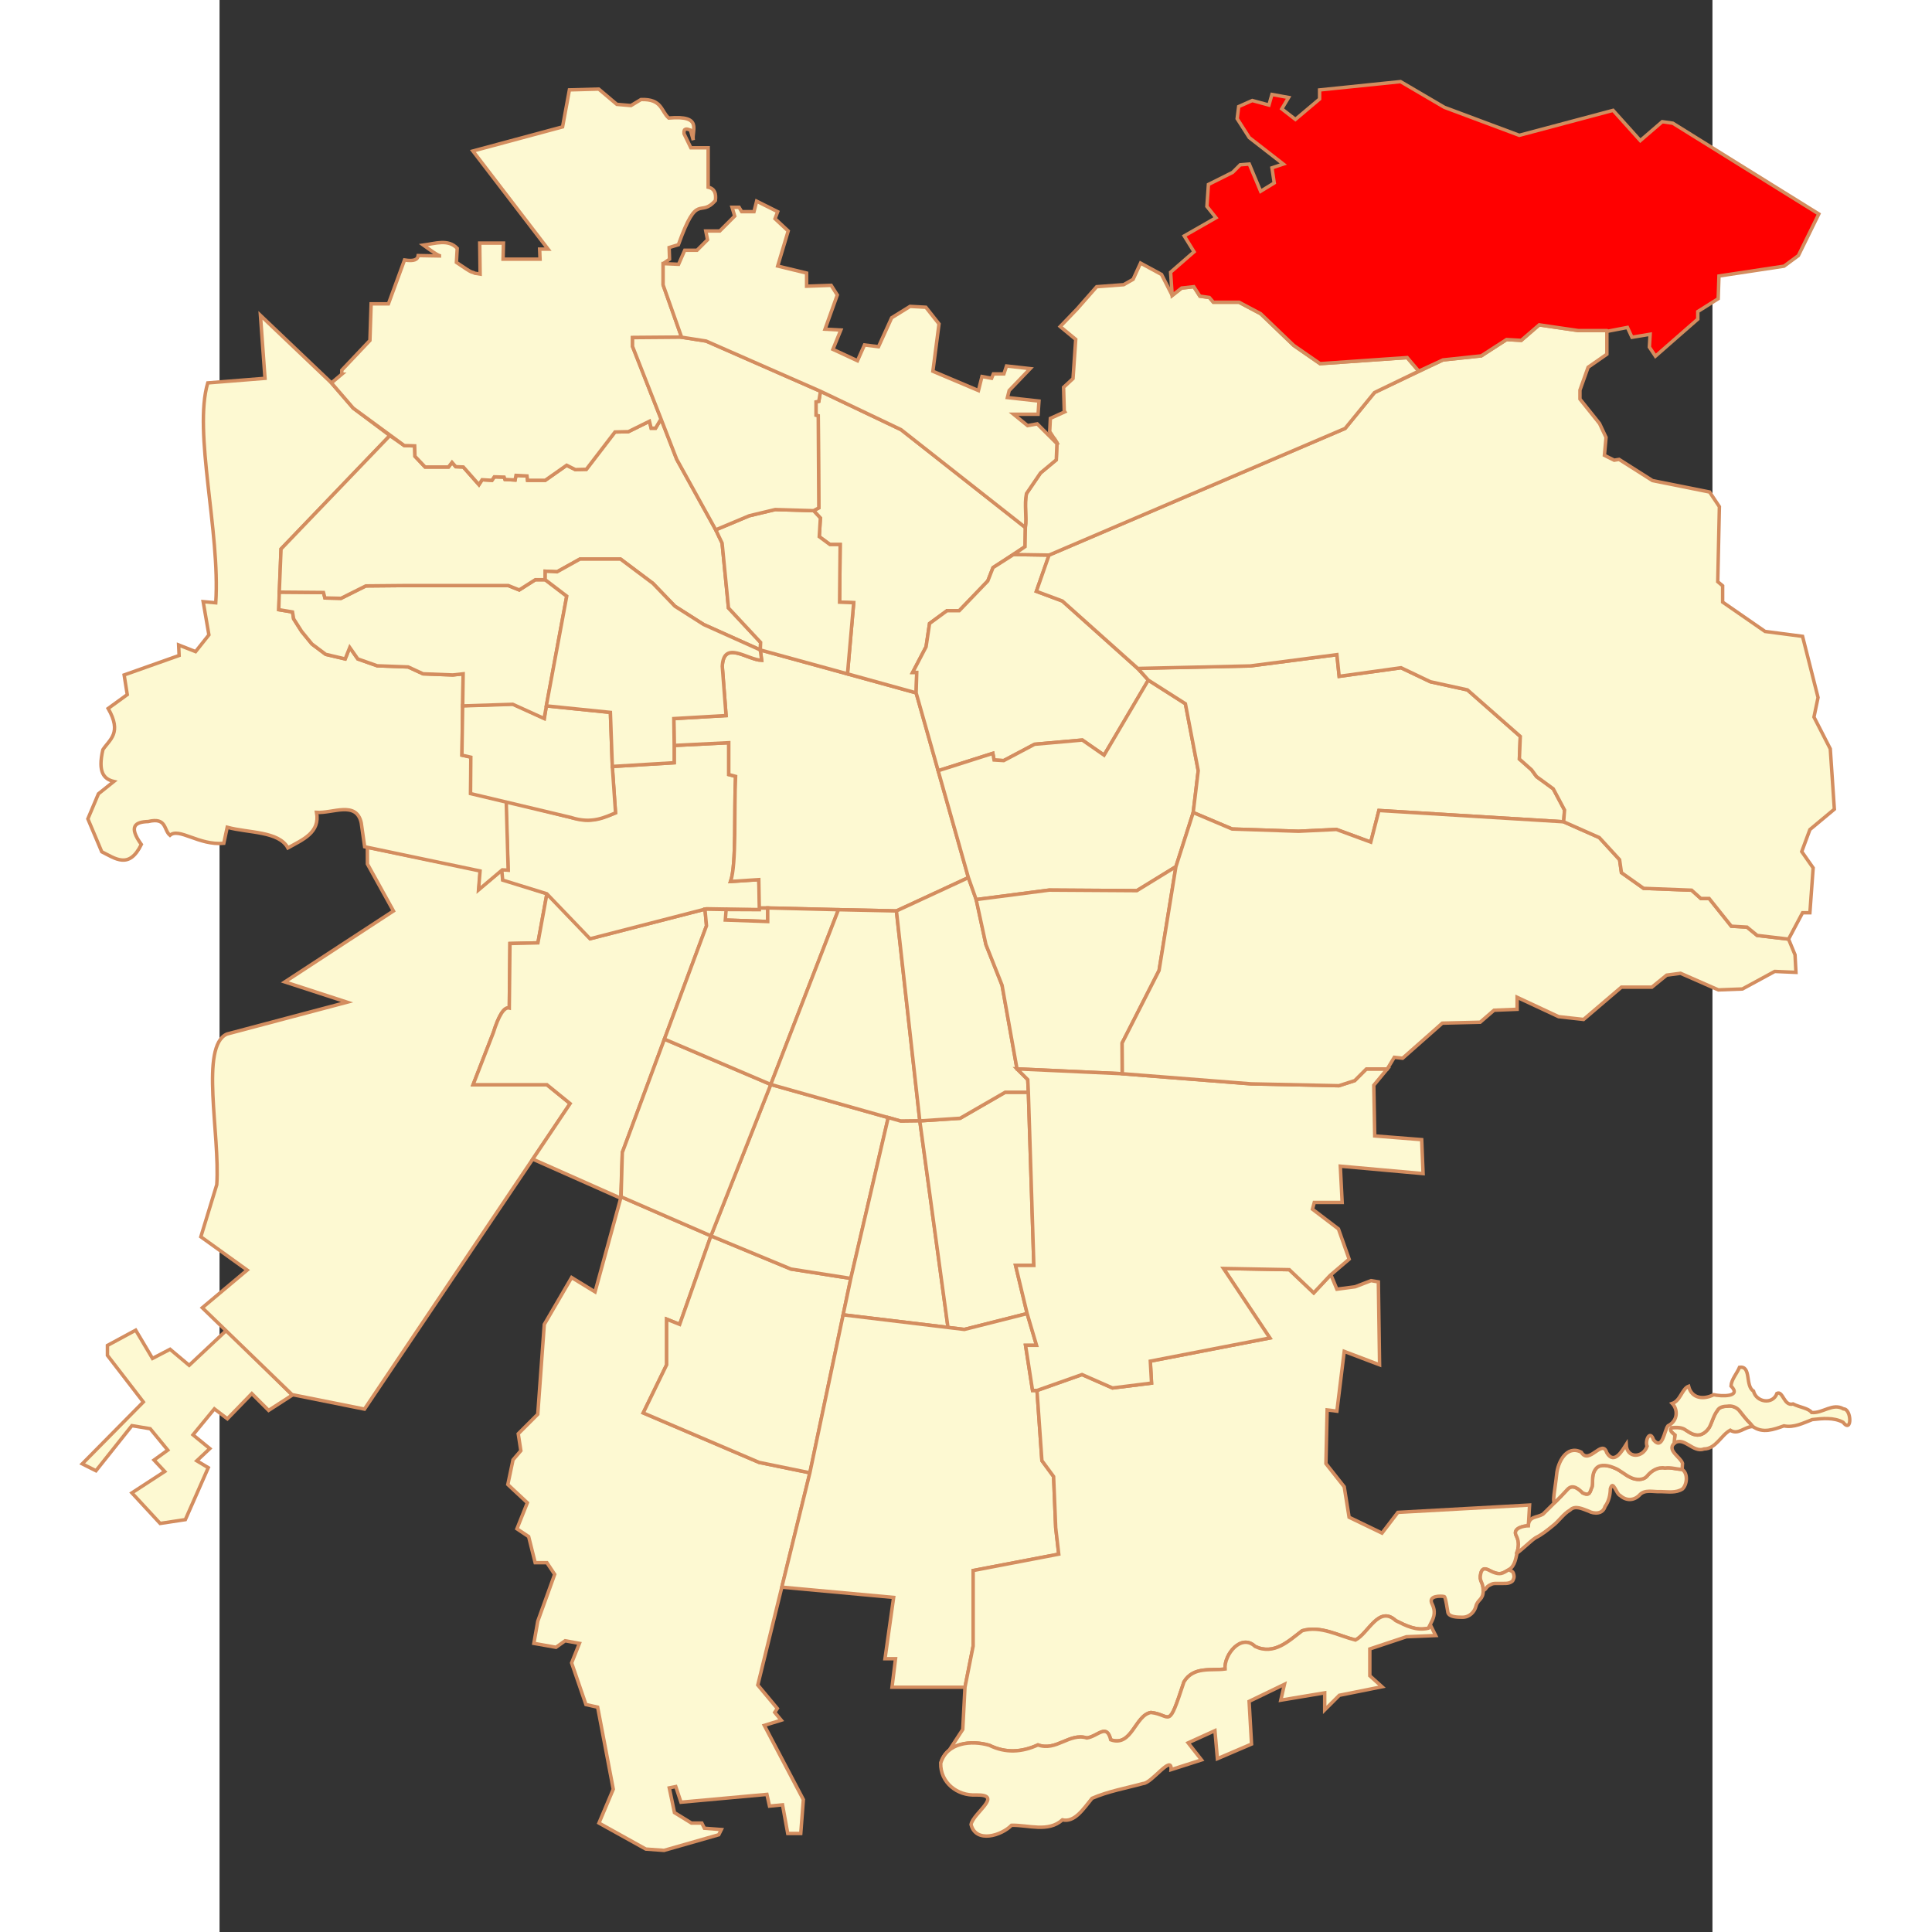 <?xml version="1.0" encoding="utf-8"?>
<!-- Generator: Adobe Illustrator 12.0.0, SVG Export Plug-In . SVG Version: 6.00 Build 51448)  -->
<svg enable-background="new 0 0 612 792" height="600" id="svg2" inkscape:version="0.44.1" overflow="visible" sodipodi:docbase="C:\Documents and Settings\Administrador\Mis documentos\Mis imágenes\Mapas\Santiago" sodipodi:docname="Comuna de Lo_Barnechea.svg" sodipodi:version="0.32" version="1.0" viewBox="0 0 612 792" width="600" xml:space="preserve" xmlns="http://www.w3.org/2000/svg" xmlns:cc="http://web.resource.org/cc/" xmlns:dc="http://purl.org/dc/elements/1.1/" xmlns:inkscape="http://www.inkscape.org/namespaces/inkscape" xmlns:rdf="http://www.w3.org/1999/02/22-rdf-syntax-ns#" xmlns:sodipodi="http://sodipodi.sourceforge.net/DTD/sodipodi-0.dtd" xmlns:svg="http://www.w3.org/2000/svg">
 <rect x="0" y="0" width="612" height="792" fill="#333333" stroke="none"/>
 <defs id="defs7548"/>
 <sodipodi:namedview bordercolor="#666666" borderopacity="1.0" gridtolerance="10.0" guidetolerance="10.0" height="600px" id="base" inkscape:current-layer="svg2" inkscape:cx="300" inkscape:cy="300" inkscape:pageopacity="0.0" inkscape:pageshadow="2" inkscape:window-height="573" inkscape:window-width="942" inkscape:window-x="74" inkscape:window-y="116" inkscape:zoom="0.65666667" objecttolerance="10.0" pagecolor="#ffffff" width="600px"/>
 <path cod="13604" d="M 2.893,545.289 L 29.824,571.906 L 20.117,578.17 L 13.227,571.281 L 3.206,581.615 L -2.118,577.545 L -10.886,588.19 L -3.997,593.827 L -9.321,598.838 L -4.623,601.656 L -14.018,622.95 L -24.351,624.516 L -35.937,611.991 L -22.472,603.222 L -26.857,598.525 L -21.221,594.454 L -28.424,585.686 L -35.939,584.433 L -50.657,602.909 L -56.293,600.09 L -31.24,574.725 L -45.958,555.622 L -45.958,551.551 L -34.372,545.289 L -27.483,556.875 L -20.28,553.117 L -12.451,559.693 L 2.893,545.289 z " id="Padre_Hurtado" style="fill:#fdf9d2;fill-opacity:1;stroke:#d38d5f;stroke-width:1.414;stroke-opacity:1"/>
 <path cod="13119" d="M 29.732,571.71 L -7.072,536.094 L 11.329,520.659 L -7.666,507.005 L -1.137,485.634 C 0.248,465.055 -8.147,428.829 3.018,423.897 L 52.289,410.838 L 26.763,402.528 L 71.285,373.441 L 60.62,354.175 L 60.599,347.322 L 106.901,356.819 L 106.308,364.537 L 115.798,356.527 L 116.091,360.39 L 134.208,366.317 L 130.516,386.509 L 119.052,386.786 L 118.775,413.213 C 116.599,412.713 114.421,416.387 112.245,423.305 L 103.935,444.676 L 134.21,444.676 L 143.707,452.393 L 59.413,577.648 L 29.732,571.71 z " id="Maipú" style="fill:#fdf9d2;fill-opacity:1;stroke:#d38d5f;stroke-width:1.414;stroke-opacity:1"/>
 <path cod="13102" d="M 134.21,366.317 L 130.518,386.509 L 119.053,386.786 L 118.776,413.213 C 116.6,412.713 114.422,416.387 112.246,423.305 L 103.936,444.676 L 134.211,444.676 L 143.709,452.393 L 128.411,475.184 L 164.456,491.194 L 165.115,472.433 L 199.622,379.518 L 198.998,372.697 L 152.015,384.769 L 134.21,366.317 z " id="Cerrillos" style="fill:#fdf9d2;fill-opacity:1;stroke:#d38d5f;stroke-width:1.414;stroke-opacity:1"/>
 <path cod="13106" d="M 117.297,328.367 L 118.297,356.686 L 115.687,356.5 L 116.06,360.79 L 134.15,366.385 L 151.868,384.849 L 199.611,372.54 L 221.618,372.913 L 221.058,360.605 L 209.496,361.35 C 211.977,354.182 210.863,332.629 211.547,318.269 L 208.749,317.523 L 208.749,304.468 L 186.37,305.588 L 186.37,312.675 L 160.998,314.206 L 162.303,333.228 C 151.513,337.736 148.786,335.918 144.595,335.241 L 117.297,328.367 z " id="Estación_Central" style="fill:#fdf9d2;fill-opacity:1;stroke:#d38d5f;stroke-width:1.414;stroke-opacity:1"/>
 <path cod="13124" d="M 16.762,129.269 L 45.87,156.969 L 54.791,167.298 L 69.814,178.566 L 25.213,225.046 L 24.274,249.929 L 29.907,250.868 L 30.377,253.685 L 33.663,258.849 L 37.888,264.013 L 43.521,268.238 L 51.503,270.115 L 53.381,265.421 L 56.668,270.115 L 64.65,272.933 L 77.327,273.403 L 83.429,276.22 L 95.636,276.689 L 99.861,276.22 L 99.392,309.554 L 103.061,310.294 L 102.965,325.119 L 117.523,328.477 L 118.312,356.701 L 115.893,356.596 L 106.169,364.81 L 106.794,357.046 L 59.485,347.112 L 58.077,337.253 C 56.024,328.192 46.375,333.483 39.766,333.028 C 41.267,341.359 34.151,344.151 28.028,347.582 C 24.283,340.672 11.933,341.504 3.145,339.13 L 1.737,345.703 C -8.503,346.649 -16.603,339.133 -20.33,342.416 C -22.942,340.249 -21.622,334.937 -29.251,336.783 C -34.548,336.932 -37.446,338.72 -32.067,346.173 C -37.087,356.467 -42.725,351.94 -48.289,349.171 L -53.98,335.679 L -49.65,325.413 L -43.335,320.353 C -47.319,319.403 -50.008,316.686 -47.818,307.316 C -45.049,303.095 -39.888,300.522 -45.664,290.427 L -37.836,284.747 L -39.11,276.689 L -16.574,268.707 L -16.774,264.392 L -9.821,267.118 L -4.368,260.256 L -6.715,246.64 L -1.551,247.11 C 0.335,218.057 -10.846,177.163 -4.837,156.967 L 18.638,155.089 L 16.762,129.269 z " id="Pudahuel" style="fill:#fdf9d2;fill-opacity:1;stroke:#d38d5f;stroke-width:1.414;stroke-opacity:1"/>
 <path cod="13117" d="M 99.665,289.256 L 99.359,309.574 L 103.005,310.407 L 102.893,325.324 L 144.082,335.12 C 152.815,337.982 158.421,334.778 162.339,333.228 L 161.017,314.193 L 160.224,292.039 L 133.952,289.367 L 133.173,294.488 L 120.259,288.589 L 99.665,289.256 z " id="Lo_Prado" style="fill:#fdf9d2;fill-opacity:1;stroke:#d38d5f;stroke-width:1.414;stroke-opacity:1"/>
 <path cod="13103" d="M 24.274,249.929 L 24.483,242.734 L 42.601,242.884 L 43.199,245.129 L 49.788,245.279 L 59.97,240.187 L 75.992,240.039 L 118.367,240.039 L 122.86,241.836 L 129.447,237.643 L 133.49,237.643 L 142.325,244.381 L 133.04,294.542 L 120.199,288.718 L 99.68,289.378 L 99.86,276.221 L 95.635,276.69 L 83.428,276.221 L 77.325,273.404 L 64.649,272.935 L 56.667,270.117 L 53.379,265.422 L 51.502,270.117 L 43.52,268.239 L 37.886,264.014 L 33.662,258.85 L 30.375,253.686 L 29.906,250.87 L 24.274,249.929 z " id="Cerro_Navia" style="fill:#fdf9d2;fill-opacity:1;stroke:#d38d5f;stroke-width:1.414;stroke-opacity:1"/>
 <path cod="13101" d="M 207.328,377.155 L 224.712,377.776 L 224.712,372.188 L 220.986,372.188 L 277.484,373.429 L 306.974,359.77 L 285.555,284.026 L 221.686,266.44 L 222.229,270.677 C 216.436,270.544 206.627,262.148 206.087,273.16 L 207.639,293.337 L 186.22,294.579 L 186.369,305.584 L 208.748,304.464 L 208.748,317.519 L 211.546,318.264 C 210.863,332.625 211.977,354.177 209.494,361.345 L 221.056,360.6 L 221.273,372.909 L 207.68,372.847" id="Santiago" style="fill:#fdf9d2;fill-opacity:1;stroke:#d38d5f;stroke-width:1.414;stroke-opacity:1"/>
 <path cod="13128" d="M 75.716,182.658 L 69.816,178.567 L 25.213,225.046 L 24.483,242.734 L 42.601,242.884 L 43.199,245.129 L 49.788,245.279 L 59.97,240.187 L 75.992,240.039 L 118.367,240.039 L 122.86,241.836 L 129.447,237.643 L 133.49,237.643 L 133.508,234.164 L 138.374,234.4 L 147.75,229.179 L 164.364,229.179 L 177.656,239.148 L 186.674,248.522 L 198.423,256 L 221.683,266.443 L 221.802,263.358 L 208.629,249.237 L 206.019,222.654 L 203.407,217.194 L 187.385,188.237 L 180.977,171.74 L 178.723,175.538 L 176.943,175.538 L 176.232,172.689 L 167.568,176.961 L 162.109,177.08 L 150.36,192.389 L 145.851,192.508 L 142.291,190.727 L 133.508,196.898 L 126.269,196.898 L 126.031,195.118 L 121.522,194.882 L 121.15,196.767 L 117.013,196.542 L 116.658,195.593 L 112.622,195.474 L 111.672,196.898 L 107.637,196.66 L 106.332,198.678 L 99.923,191.439 L 96.837,191.32 L 95.294,189.54 L 93.87,191.439 L 84.258,191.439 L 80.104,187.048 L 79.985,182.777 L 75.716,182.658 z " id="Renca" style="fill:#fdf9d2;fill-opacity:1;stroke:#d38d5f;stroke-width:1.414;stroke-opacity:1"/>
 <path cod="13126" d="M 222.229,270.678 L 221.686,266.442 L 198.426,255.998 L 186.677,248.521 L 177.659,239.146 L 164.367,229.178 L 147.753,229.178 L 138.377,234.398 L 133.511,234.162 L 133.493,237.642 L 142.327,244.38 L 133.952,289.365 L 160.224,292.038 L 161.017,314.192 L 186.369,312.671 L 186.369,305.584 L 186.22,294.579 L 207.639,293.337 L 206.087,273.16 C 206.628,262.149 216.437,270.545 222.229,270.678 z " id="Quinta_Normal" style="fill:#fdf9d2;fill-opacity:1;stroke:#d38d5f;stroke-width:1.414;stroke-opacity:1"/>
 <path cod="13127" d="M 285.557,284.028 L 257.417,276.239 L 259.962,247.076 L 254.176,246.844 L 254.408,223.235 L 250.241,223.235 L 245.844,219.994 L 246.306,212.356 L 243.529,209.347 L 245.658,208.2 L 245.429,170.459 L 244.514,170.23 L 244.514,164.741 L 245.658,164.512 L 246.344,160.395 L 279.372,176.128 L 330.34,216.251 L 330.2,224.093 L 317.076,232.684 L 314.928,238.172 L 303.234,250.342 L 298.224,250.342 L 291.065,255.592 L 289.633,265.138 L 284.144,275.638 L 285.815,275.638 L 285.557,284.028 z " id="Recoleta" style="fill:#fdf9d2;fill-opacity:1;stroke:#d38d5f;stroke-width:1.414;stroke-opacity:1"/>
 <path cod="13108" d="M 217.143,211.431 L 203.41,217.193 L 206.022,222.652 L 208.632,249.235 L 221.804,263.357 L 221.686,266.442 L 257.416,276.239 L 259.961,247.076 L 254.175,246.844 L 254.407,223.235 L 250.24,223.235 L 245.842,219.994 L 246.304,212.356 L 243.527,209.347 L 227.788,208.884 L 217.143,211.431 z " id="Independencia" style="fill:#fdf9d2;fill-opacity:1;stroke:#d38d5f;stroke-width:1.414;stroke-opacity:1"/>
 <path cod="13125" d="M 50.11,153.403 L 45.871,156.97 L 54.792,167.299 L 75.716,182.658 L 79.988,182.777 L 80.107,187.048 L 84.261,191.439 L 93.873,191.439 L 95.297,189.54 L 96.84,191.32 L 99.926,191.439 L 106.334,198.678 L 107.64,196.66 L 111.675,196.898 L 112.625,195.474 L 116.661,195.593 L 117.016,196.542 L 121.153,196.767 L 121.525,194.882 L 126.034,195.118 L 126.272,196.898 L 133.511,196.898 L 142.293,190.727 L 145.854,192.508 L 150.363,192.389 L 162.112,177.08 L 167.571,176.961 L 176.235,172.689 L 176.946,175.538 L 178.726,175.538 L 180.98,171.74 L 169.305,142.029 L 169.305,138.399 L 189.417,138.235 L 181.834,116.803 L 181.834,108.065 L 184.472,106.252 L 184.307,101.471 L 188.099,100.317 C 196.042,78.126 196.825,89.602 203.267,82.183 C 203.609,79.419 203.024,77.318 200.299,76.742 L 200.299,68.83 L 200.299,60.586 L 193.209,60.586 L 190.407,54.816 C 190.15,52.333 191.583,52.808 193.044,53.332 L 194.198,57.454 C 193.478,53.395 198.294,47.155 184.142,48.386 C 180.897,45.546 181.497,40.508 172.766,40.803 L 168.644,43.276 L 162.874,42.781 L 155.455,36.516 L 143.42,36.845 L 140.618,52.013 L 103.854,61.905 L 134.683,102.13 L 131.222,102.13 L 131.386,106.252 L 116.218,106.252 L 116.384,99.657 L 106.657,99.657 L 106.822,112.352 L 104.679,112.022 C 102.691,110.934 104.95,112.961 97.096,107.571 L 97.425,101.801 C 93.753,97.898 88.494,99.818 83.576,100.482 C 86.436,102.516 89.647,104.992 90.83,104.933 L 81.433,104.767 C 81.259,106.314 79.941,107.223 75.828,106.581 L 69.233,124.55 L 62.143,124.55 L 61.648,139.553 L 50.108,151.752 L 50.108,153.403 L 50.11,153.403 z " id="Quilicura" style="fill:#fdf9d2;fill-opacity:1;stroke:#d38d5f;stroke-width:1.414;stroke-opacity:1"/>
 <path cod="13104" d="M 243.529,209.347 L 245.658,208.2 L 245.429,170.459 L 244.514,170.23 L 244.514,164.741 L 245.658,164.512 L 246.344,160.395 L 199.454,139.809 L 189.417,138.235 L 169.305,138.399 L 169.305,142.026 L 180.98,171.738 L 187.388,188.235 L 203.41,217.191 L 217.143,211.43 L 227.79,208.883 L 243.529,209.347 z " id="Conchalí" style="fill:#fdf9d2;fill-opacity:1;stroke:#d38d5f;stroke-width:1.414;stroke-opacity:1"/>
 <path cod="13401" d="M 164.609,490.613 L 201.435,506.625 L 188.625,542.918 L 183.288,540.782 L 183.288,559.463 L 173.681,579.209 L 221.181,599.491 L 241.996,603.761 L 220.646,690.756 L 228.652,700.363 L 227.585,701.965 L 230.253,705.168 L 223.315,707.303 L 239.326,737.725 L 238.259,751.601 L 232.923,751.601 L 230.787,739.86 L 225.451,740.393 L 224.384,735.589 L 189.158,738.794 L 187.023,732.388 L 184.355,732.923 L 186.49,743.064 L 193.429,747.334 L 197.699,747.334 L 198.766,749.469 L 205.705,750.002 L 204.637,752.137 L 182.22,758.543 L 174.749,758.008 L 155.535,747.334 L 161.406,733.457 L 155.002,699.834 L 150.199,698.767 L 144.328,681.687 L 147.531,673.683 L 141.66,672.615 L 137.924,675.283 L 128.851,673.683 L 130.451,664.609 L 137.39,645.394 L 134.187,640.593 L 129.384,640.593 L 127.783,634.189 L 126.716,629.917 L 121.912,626.714 L 126.183,616.04 L 118.177,608.569 L 120.312,598.428 L 123.514,594.69 L 122.447,587.754 L 130.453,579.748 L 133.121,542.922 L 144.33,523.709 L 153.936,529.579 L 164.609,490.613 z " id="San_Bernardo" style="fill:#fdf9d2;fill-opacity:1;stroke:#d38d5f;stroke-width:1.414;stroke-opacity:1"/>
 <path cod="13105" d="M 201.436,506.625 L 234.242,520.23 L 258.774,524.073 L 241.999,603.761 L 221.184,599.491 L 173.684,579.209 L 183.29,559.463 L 183.29,540.782 L 188.628,542.918 L 201.436,506.625 z " id="El_Bosque" style="fill:#fdf9d2;fill-opacity:1;stroke:#d38d5f;stroke-width:1.414;stroke-opacity:1"/>
 <path cod="13109" d="M 258.774,524.072 L 234.242,520.229 L 201.436,506.624 L 225.966,444.561 L 274.123,458.124 L 258.774,524.072 z " id="La_Cisterna" style="fill:#fdf9d2;fill-opacity:1;stroke:#d38d5f;stroke-width:1.414;stroke-opacity:1"/>
 <path cod="13116" d="M 165.114,472.433 L 164.61,490.613 L 201.436,506.625 L 225.966,444.562 L 182.367,425.976 L 165.114,472.433 z " id="Lo_Espejo" style="fill:#fdf9d2;fill-opacity:1;stroke:#d38d5f;stroke-width:1.414;stroke-opacity:1"/>
 <path cod="13121" d="M 224.713,372.188 L 253.709,372.922 L 225.964,444.562 L 182.366,425.976 L 199.619,379.518 L 198.995,372.697 L 207.68,372.848 L 207.328,377.154 L 224.712,377.774 L 224.712,372.188 L 224.713,372.188 z " id="Pedro_Aguirre_Cerda" style="fill:#fdf9d2;fill-opacity:1;stroke:#d38d5f;stroke-width:1.414;stroke-opacity:1"/>
 <path cod="13130" d="M 225.964,444.562 L 253.709,372.922 L 277.456,373.429 L 287.062,459.491 L 279.271,459.593 L 225.964,444.562 z " id="San_Miguel" style="fill:#fdf9d2;fill-opacity:1;stroke:#d38d5f;stroke-width:1.414;stroke-opacity:1"/>
 <path cod="13131" d="M 287.064,459.491 L 279.273,459.593 L 274.122,458.124 L 258.774,524.072 L 255.632,538.995 L 298.629,544.156 L 287.064,459.491 z " id="San_Ramón" style="fill:#fdf9d2;fill-opacity:1;stroke:#d38d5f;stroke-width:1.414;stroke-opacity:1"/>
 <path cod="13111" d="M 287.064,459.491 L 298.612,544.187 L 305.318,544.986 L 331.064,538.488 L 326.315,518.741 L 333.813,518.741 L 331.563,447.752 L 322.064,447.752 L 303.588,458.419 L 287.064,459.491 z " id="La_Granja" style="fill:#fdf9d2;fill-opacity:1;stroke:#d38d5f;stroke-width:1.414;stroke-opacity:1"/>
 <path cod="13129" d="M 287.064,459.491 L 277.486,373.429 L 306.976,359.77 L 310.243,368.821 L 314.164,387.202 L 320.782,403.867 L 326.908,438.177 L 331.32,442.589 L 331.565,447.751 L 322.066,447.751 L 303.589,458.418 L 287.064,459.491 z " id="San_Joaquín" style="fill:#fdf9d2;fill-opacity:1;stroke:#d38d5f;stroke-width:1.414;stroke-opacity:1"/>
 <path cod="13112" d="M 331.066,538.488 L 305.32,544.986 L 255.647,539.005 L 242,603.758 L 230.502,650.639 L 276.34,654.845 L 272.794,679.963 L 277.108,679.963 L 275.67,691.658 L 305.58,691.658 L 308.935,674.787 L 308.935,643.823 L 344.022,637.113 L 342.776,626.28 L 341.914,605.285 L 337.12,598.768 L 335.107,570.008 L 333.286,570.008 L 330.409,551.508 L 334.916,551.508 L 331.066,538.488 z " id="La_Pintana" style="fill:#fdf9d2;fill-opacity:1;stroke:#d38d5f;stroke-width:1.414;stroke-opacity:1"/>
 <path cod="13123" d="M 325.492,227.314 L 317.076,232.684 L 314.928,238.172 L 303.234,250.342 L 298.224,250.342 L 291.065,255.592 L 289.633,265.138 L 284.144,275.638 L 285.815,275.638 L 285.557,284.028 L 294.596,315.945 L 317.006,308.826 L 317.503,311.552 L 321.467,311.8 L 334.106,305.109 L 353.682,303.374 L 362.603,309.568 L 380.787,278.803 L 376.478,274.133 L 345.504,246.379 L 334.848,242.414 L 340.053,227.546 L 325.492,227.314 z " id="Providencia" style="fill:#fdf9d2;fill-opacity:1;stroke:#d38d5f;stroke-width:1.414;stroke-opacity:1"/>
 <path cod="13120" d="M 294.595,315.944 L 317.005,308.825 L 317.501,311.551 L 321.466,311.798 L 334.104,305.107 L 353.681,303.372 L 362.602,309.567 L 380.729,278.801 L 395.939,288.484 L 401.2,315.933 L 399.142,333.087 L 392.051,355.274 L 376.04,365.109 L 340.129,364.88 L 310.166,368.769 L 306.984,359.76 L 294.595,315.944 z " id="Ñuñoa" style="fill:#fdf9d2;fill-opacity:1;stroke:#d38d5f;stroke-width:1.414;stroke-opacity:1"/>
 <path cod="13113" d="M 380.727,278.804 L 395.938,288.487 L 401.199,315.935 L 399.14,333.09 L 415.087,339.843 L 442.306,340.769 L 457.86,340.028 L 471.932,345.213 L 475.265,332.251 L 550.999,336.881 L 551.369,332.066 L 546.741,323.363 L 539.889,318.363 L 537.853,315.586 L 532.853,311.142 L 533.225,301.885 L 511.56,282.813 L 496.377,279.48 L 484.341,273.739 L 458.974,277.257 L 458.048,268.369 L 422.496,272.997 L 376.389,273.923 L 380.727,278.804 z " id="La_Reina" style="fill:#fdf9d2;fill-opacity:1;stroke:#d38d5f;stroke-width:1.414;stroke-opacity:1"/>
 <path cod="13118" d="M 326.908,438.178 L 320.782,403.868 L 314.164,387.203 L 310.161,368.773 L 340.125,364.885 L 376.036,365.114 L 392.046,355.278 L 385.14,397.845 L 369.998,427.583 L 369.998,440.172 L 326.908,438.178 z " id="Macul" style="fill:#fdf9d2;fill-opacity:1;stroke:#d38d5f;stroke-width:1.414;stroke-opacity:1"/>
 <path cod="13201" d="M 495.538,667.465 C 490.567,668.616 486.451,666.492 482.172,664.362 C 475.215,657.921 470.925,669.641 465.651,672.31 C 458.701,670.576 451.419,666.286 443.822,668.496 C 438.281,672.69 432.355,678.619 424.548,674.965 C 418.816,669.465 411.784,678.253 412.194,684.188 C 406.697,684.972 399.313,682.955 395.345,689.471 C 388.695,709.711 390.318,702.934 381.789,702.016 C 375.258,703.165 374.041,716.276 365.336,713.206 C 363.613,706.29 360.109,711.792 355.56,712.458 C 348.359,710.211 343.048,718.045 335.491,715.312 C 328.94,718.289 322.323,718.786 315.567,715.459 C 308.285,713.325 298.123,714.231 295.635,722.823 L 304.674,708.961 L 305.579,691.657 L 308.934,674.785 L 308.934,643.822 L 344.02,637.111 L 342.775,626.279 L 341.912,605.284 L 337.119,598.767 L 335.105,570.007 L 353.561,563.484 L 366.059,568.983 L 382.057,566.982 L 381.556,557.984 L 430.546,548.484 L 411.549,519.99 L 438.545,520.49 L 448.543,529.99 L 455.541,522.49 L 458.042,528.489 L 465.541,527.49 L 472.041,524.99 L 475.04,525.49 L 475.54,559.485 L 461.043,553.986 L 458.044,578.483 L 454.044,577.983 L 453.543,599.98 L 461.043,609.479 L 463.042,621.977 L 476.54,628.476 L 483.04,619.978 L 537.032,616.978 L 536.531,625.477 C 534.925,625.477 529.966,626.347 531.531,629.476 C 532.501,631.414 532.754,633.084 532.032,635.976 C 531.408,638.477 531.164,641.898 528.532,643.476 C 525.887,645.062 524.972,645.65 522.034,644.475 C 520.222,643.75 517.867,641.645 517.034,644.976 C 516.19,648.35 518.033,648.297 518.033,651.974 C 518.033,655.929 515.765,655.547 515.034,658.474 C 514.47,660.735 512.45,662.973 509.535,662.973 C 507.242,662.973 504.014,662.884 503.536,660.974 C 503.43,660.547 502.625,654.592 502.036,654.474 C 500.65,654.198 495.309,654.02 497.037,657.474 C 497.951,659.304 498.52,661.507 497.037,664.472 C 496.538,665.466 496.038,666.466 495.538,667.465 z " id="Puente_Alto" style="fill:#fdf9d2;fill-opacity:1;stroke:#d38d5f;stroke-width:1.414;stroke-opacity:1"/>
 <path cod="13202" d="M 390.054,725.457 C 390.557,718.907 382.131,731.038 378.623,731.12 C 371.633,733.037 364.327,734.293 357.675,737.189 C 354.119,741.525 350.577,747.195 345.531,746.026 C 339.68,751.286 331.527,748.083 324.667,748.253 C 320.519,752.502 310.052,755.734 308.069,747.953 C 308.954,743.142 321.616,735.649 310.158,735.823 C 302.369,736.279 295.457,730.691 295.635,722.823 C 298.123,714.231 308.283,713.325 315.567,715.459 C 322.323,718.787 328.94,718.291 335.491,715.312 C 343.048,718.046 348.359,710.213 355.56,712.458 C 360.109,711.792 363.613,706.292 365.336,713.206 C 374.039,716.276 375.258,703.165 381.789,702.016 C 390.318,702.934 388.695,709.711 395.345,689.471 C 399.313,682.955 406.697,684.97 412.194,684.188 C 411.784,678.253 418.817,669.465 424.548,674.965 C 432.355,678.619 438.281,672.69 443.822,668.496 C 451.418,666.286 458.7,670.577 465.651,672.31 C 470.924,669.641 475.215,657.921 482.172,664.362 C 486.451,666.492 490.568,668.618 495.538,667.465 L 496.538,666.466 L 498.537,670.466 L 486.54,670.966 L 471.543,675.965 L 471.543,686.963 L 476.542,691.462 L 459.045,694.962 L 453.045,700.961 L 453.045,693.962 L 435.048,696.962 L 436.549,690.462 L 422.051,697.461 L 423.051,714.958 L 409.054,720.958 L 408.054,709.459 L 397.056,714.458 L 402.555,721.457 L 390.054,725.457 z M 528.532,643.471 C 525.887,645.058 524.972,645.646 522.034,644.471 C 520.222,643.746 517.867,641.64 517.034,644.972 C 516.19,648.345 518.033,648.293 518.033,651.969 C 518.289,651.831 518.595,651.763 518.801,651.557 C 519.286,651.072 519.619,650.331 520.434,649.923 C 521.041,649.619 521.812,649.106 522.885,649.106 C 523.918,649.106 524.955,649.106 525.988,649.106 C 526.84,649.106 527.677,649.134 528.439,648.944 C 529.103,648.778 530.013,648.355 530.236,647.8 C 530.575,646.95 530.838,646.613 530.563,645.512 C 530.262,644.307 530.228,644.422 529.255,643.879 C 529.016,643.741 528.774,643.606 528.532,643.471 z M 532.032,635.972 C 529.863,639.081 537.744,631.375 539.462,630.395 C 542.065,629.128 544.339,627.264 546.566,625.453 C 549.1,623.539 550.86,620.605 553.652,619.01 C 555.737,616.924 558.872,618.638 561.168,619.441 C 563.552,620.75 567.103,620.694 567.964,617.557 C 569.526,615.441 570.085,612.881 570.141,610.309 C 571.281,606.325 572.501,612.526 574.221,613.102 C 576.593,615.248 579.677,615.236 581.962,613.009 C 584.177,610.356 587.825,611.682 590.777,611.469 C 593.78,611.503 597.028,612.126 599.721,610.387 C 601.608,608.553 602.078,604.026 599.578,602.363 C 597.201,602.277 594.929,601.449 592.508,601.799 C 589.708,601.217 586.924,602.955 585.198,605.078 C 583.597,606.954 580.565,606.684 578.567,605.731 C 576.083,604.632 574.113,602.566 571.493,601.64 C 569.403,600.786 566.215,600.034 564.469,601.793 C 562.271,604.231 563.127,606.906 562.686,609.403 C 561.757,611.463 561.865,613.437 558.842,612.03 C 557.187,610.432 554.769,608.252 552.645,610.472 C 549.42,614.03 545.913,617.337 542.517,620.729 C 540.048,622.195 536.667,621.508 536.531,625.471 C 534.925,625.471 529.966,626.341 531.531,629.47 C 532.501,631.41 532.754,633.08 532.032,635.972 z M 628.595,584.805 L 627.541,583.55 C 625.838,581.881 624.39,579.982 622.923,578.114 C 621.722,576.815 619.892,576.15 618.145,576.457 C 616.632,576.488 614.782,576.746 614.009,578.239 C 612.453,580.286 611.903,582.861 610.734,585.102 C 609.563,586.974 607.449,588.707 605.102,588.171 C 603.274,587.918 601.858,586.676 600.324,585.784 C 598.763,585.058 596.99,585.102 595.317,585.268 C 593.973,586.358 595.8,587.546 596.617,588.27 L 596.275,591.69 C 600.329,588.585 603.981,595.737 608.566,593.981 C 613.45,593.889 615.489,588.369 619.291,586.297 C 622.586,588.425 625.159,584.759 628.595,584.805 z " id="Pirque" style="fill:#fdf9d2;fill-opacity:1;stroke:#d38d5f;stroke-width:1.414;stroke-opacity:1"/>
 <path cod="13203" d="M 596.275,591.691 L 596.617,588.271 C 595.8,587.547 593.973,586.359 595.317,585.269 C 596.99,585.104 598.765,585.061 600.324,585.785 C 601.858,586.677 603.274,587.919 605.102,588.172 C 607.449,588.708 609.563,586.976 610.734,585.104 C 611.903,582.861 612.455,580.288 614.009,578.24 C 614.782,576.747 616.63,576.491 618.145,576.459 C 619.892,576.152 621.722,576.816 622.923,578.116 C 624.39,579.982 625.838,581.883 627.541,583.551 L 628.595,584.807 C 632.655,587.7 637.081,586.01 641.289,584.523 C 645.427,585.37 649.191,583.348 652.927,581.935 C 657.065,581.47 661.717,580.992 665.514,583.025 C 669.287,587.888 669.086,577.521 665.711,577.567 C 661.312,574.97 657.179,579.456 652.674,579.038 C 651.29,577.201 647.786,576.956 645.049,575.544 C 641.241,576.555 640.959,570.019 638.449,571.192 C 636.707,576 629.922,574.821 628.826,570.26 C 625.311,568.181 628.051,559.769 623.089,560.516 C 622.033,563.061 619.75,565.486 619.611,568.167 C 624.229,572.859 615.32,572.405 612.497,571.743 C 608.482,573.822 603.492,573.443 602.219,568.274 C 599.515,569.288 598.891,574.237 595.521,575.329 C 597.79,577.67 598.056,582.356 593.735,584.521 C 592.207,586.491 591.6,594.647 587.869,590.311 C 586.409,585.855 584.236,590.589 585.217,592.865 C 583.509,597.752 576.88,598.016 576.625,592.13 C 575.102,594.511 571.751,600.684 568.665,595.519 C 566.838,589.579 561.371,600.738 558.229,595.303 C 552.188,592.189 548.582,599.441 548.124,604.414 C 547.668,609.39 545.94,617.358 547.644,615.663 C 549.347,613.967 551.032,612.251 552.643,610.472 C 554.767,608.252 557.185,610.432 558.841,612.03 C 561.864,613.436 561.755,611.463 562.684,609.403 C 563.125,606.906 562.27,604.231 564.467,601.793 C 566.212,600.034 569.402,600.786 571.492,601.64 C 574.112,602.565 576.082,604.631 578.566,605.731 C 580.564,606.684 583.597,606.954 585.196,605.078 C 586.923,602.955 589.705,601.217 592.506,601.799 C 594.927,601.451 597.199,602.278 599.576,602.363 L 599.722,599.887 C 598.971,597.318 593.264,594.648 596.275,591.691 z " id="San_José_de_Maipo" style="fill:#fdf9d2;fill-opacity:1;stroke:#d38d5f;stroke-width:1.414;stroke-opacity:1"/>
 <path cod="13110" d="M 326.908,438.178 L 331.32,442.59 L 331.565,447.752 L 333.814,518.741 L 326.316,518.741 L 331.066,538.488 L 334.914,551.505 L 330.408,551.505 L 333.284,570.005 L 335.105,570.005 L 353.561,563.483 L 366.059,568.981 L 382.057,566.981 L 381.556,557.982 L 430.546,548.483 L 411.549,519.988 L 438.545,520.489 L 448.543,529.988 L 455.25,522.849 L 463.065,516.178 L 458.68,503.787 L 448.027,495.685 L 448.767,492.922 L 460.204,492.922 L 459.442,478.053 L 493.374,481.103 L 492.802,467.186 L 473.55,465.662 L 473.168,444.883 L 478.695,438.211 L 470.118,438.211 L 465.353,442.977 L 458.871,445.074 L 422.844,444.311 L 370.089,440.165 L 326.908,438.178 z " id="La_Florida" style="fill:#fdf9d2;fill-opacity:1;stroke:#d38d5f;stroke-width:1.414;stroke-opacity:1"/>
 <path cod="13122" d="M 550.999,336.881 L 475.265,332.251 L 471.932,345.213 L 457.86,340.028 L 442.306,340.769 L 415.087,339.843 L 399.14,333.09 L 392.049,355.277 L 385.143,397.843 L 370.001,427.582 L 370.091,440.165 L 422.847,444.311 L 458.874,445.074 L 465.356,442.977 L 470.121,438.211 L 478.698,438.211 L 481.578,433.43 L 484.984,433.809 L 501.261,419.426 L 516.781,419.047 L 522.458,414.127 L 531.92,413.748 L 531.92,408.827 L 548.953,416.775 L 559.173,417.91 L 574.692,404.663 L 587.183,404.663 L 593.239,399.742 L 598.917,398.986 L 614.436,405.798 L 624.277,405.419 L 637.525,398.228 L 646.229,398.607 L 645.85,391.415 L 643.2,384.982 L 630.332,383.467 L 626.169,380.061 L 619.734,379.682 L 610.649,368.326 L 607.243,368.326 L 603.458,364.92 L 583.775,364.164 L 574.69,357.728 L 573.934,352.429 L 565.607,343.344 L 550.999,336.881 z " id="Peñalolén" style="fill:#fdf9d2;fill-opacity:1;stroke:#d38d5f;stroke-width:1.414;stroke-opacity:1"/>
 <path cod="13114" d="M 643.2,384.983 L 630.332,383.469 L 626.169,380.062 L 619.734,379.683 L 610.649,368.328 L 607.243,368.328 L 603.458,364.921 L 583.775,364.165 L 574.69,357.73 L 573.934,352.43 L 565.607,343.345 L 550.998,336.878 L 551.368,332.063 L 546.74,323.36 L 539.888,318.36 L 537.852,315.583 L 532.852,311.139 L 533.224,301.882 L 511.559,282.81 L 496.375,279.477 L 484.34,273.737 L 458.973,277.255 L 458.047,268.366 L 422.495,272.994 L 376.433,274.025 L 345.502,246.376 L 334.847,242.411 L 340.051,227.543 L 461.416,175.623 L 473.451,160.916 L 501.528,147.546 L 517.237,145.875 L 527.599,139.189 L 533.615,139.524 L 540.97,133.173 L 557.014,135.513 L 568.713,135.513 L 568.713,145.206 L 561.024,150.553 L 557.681,159.913 L 557.681,163.589 L 565.704,173.617 L 568.378,179.3 L 567.709,186.654 L 571.721,188.659 L 573.727,188.325 L 587.43,197.015 L 610.829,201.696 L 614.84,207.712 L 614.171,238.465 L 616.176,240.136 L 616.176,246.821 L 633.559,258.854 L 648.934,260.859 L 655.284,285.928 L 653.613,293.949 L 660.3,306.986 L 661.971,331.721 L 651.943,340.078 L 648.6,349.103 L 653.281,355.788 L 651.944,374.173 L 648.936,374.173 L 643.2,384.983 z " id="Las_Condes" style="fill:#fdf9d2;fill-opacity:1;stroke:#d38d5f;stroke-width:1.414;stroke-opacity:1"/>
 <path cod="13132" d="M 330.78,202.346 C 329.844,206.877 330.937,211.707 330.34,216.251 L 330.2,224.093 L 325.492,227.314 L 340.05,227.547 L 461.415,175.628 L 473.449,160.921 L 491.605,152.144 L 486.852,146.584 L 451.146,149.076 L 440.352,141.603 L 426.789,128.594 L 417.931,123.889 L 407.413,123.889 L 405.753,121.951 L 401.879,121.397 L 399.388,117.521 L 394.405,118.076 L 390.531,121.12 L 386.163,112.519 L 377.553,107.85 L 374.509,114.493 L 370.634,116.707 L 359.563,117.537 L 351.536,126.671 L 344.616,133.867 L 350.981,139.126 L 349.874,155.18 L 346,158.777 L 346.277,168.466 L 346.515,168.818 L 340.583,171.513 L 340.314,176.904 L 343.28,181.487 L 343.011,188.496 L 336.54,193.888 L 330.78,202.346 z " id="Vitacura" style="fill:#fdf9d2;fill-opacity:1;stroke:#d38d5f;stroke-width:1.414;stroke-opacity:1"/>
 <path cod="13115" d="M 390.529,121.121 L 394.403,118.077 L 399.386,117.523 L 401.878,121.399 L 405.752,121.953 L 407.412,123.89 L 417.929,123.89 L 426.788,128.596 L 440.351,141.604 L 451.145,149.077 L 486.851,146.586 L 491.603,152.146 L 501.527,147.552 L 517.236,145.88 L 527.598,139.195 L 533.614,139.53 L 540.968,133.178 L 557.013,135.519 L 568.712,135.519 L 569.089,135.779 L 577.152,134.228 L 579.011,138.259 L 586.453,137.019 L 586.142,142.29 L 588.624,146.012 L 605.986,130.818 L 605.986,127.718 L 614.358,122.446 L 614.668,113.144 L 641.333,109.112 L 647.223,104.772 L 655.595,87.717 L 595.754,50.511 L 591.415,49.891 L 582.423,57.642 L 571.26,45.24 L 532.814,55.472 L 502.118,44 L 484.133,33.457 L 450.957,36.868 L 450.957,40.588 L 441.035,48.959 L 435.454,44.618 L 438.245,39.967 L 431.424,38.727 L 430.184,43.068 L 423.363,41.209 L 417.782,43.689 L 417.163,48.649 L 422.125,56.401 L 436.076,67.253 L 431.426,68.804 L 432.356,75.004 L 426.775,78.415 L 422.125,67.253 L 418.403,67.563 L 415.303,70.663 L 405.38,75.625 L 404.761,84.617 L 408.482,89.267 L 395.46,96.709 L 399.491,103.22 L 389.879,111.591 L 390.529,121.121 z " id="Lo_Barnechea" style="fill:red;fill-opacity:1;stroke:#d38d5f;stroke-width:1.414;stroke-opacity:1"/>
 <path cod="13107" d="M 181.834,108.065 L 181.834,116.803 L 189.417,138.235 L 199.454,139.809 L 246.344,160.395 L 279.372,176.128 L 330.34,216.251 C 330.935,211.707 329.842,206.875 330.78,202.346 L 336.54,193.889 L 343.011,188.498 L 343.28,181.488 L 343.818,182.388 L 335.192,173.761 L 331.238,174.479 L 325.487,169.806 L 335.552,169.806 L 335.911,164.415 L 322.971,162.977 L 323.69,160.101 L 332.317,151.115 L 322.613,150.037 L 321.534,153.272 L 317.221,153.272 L 316.502,155.07 L 312.548,154.351 L 311.11,160.102 L 292.419,152.194 L 294.936,132.784 L 289.544,125.954 L 283.074,125.595 L 275.526,130.268 L 270.134,142.13 L 264.384,141.412 L 261.508,147.882 L 251.443,143.209 L 254.678,135.301 L 248.208,134.942 L 253.24,120.923 L 250.723,116.97 L 240.658,117.329 L 240.658,111.938 L 228.797,109.063 L 233.109,94.686 L 227.718,89.653 L 228.797,86.779 L 220.17,82.465 L 219.091,86.779 L 214.059,86.779 L 212.98,84.981 L 210.104,84.981 L 211.183,88.576 L 205.073,94.686 L 199.322,94.686 L 200.04,98.28 L 195.728,102.594 L 190.695,102.594 L 188.18,108.345 L 181.834,108.065 z " id="Huechuraba" style="fill:#fdf9d2;fill-opacity:1;stroke:#d38d5f;stroke-width:1.414;stroke-opacity:1"/>
</svg>